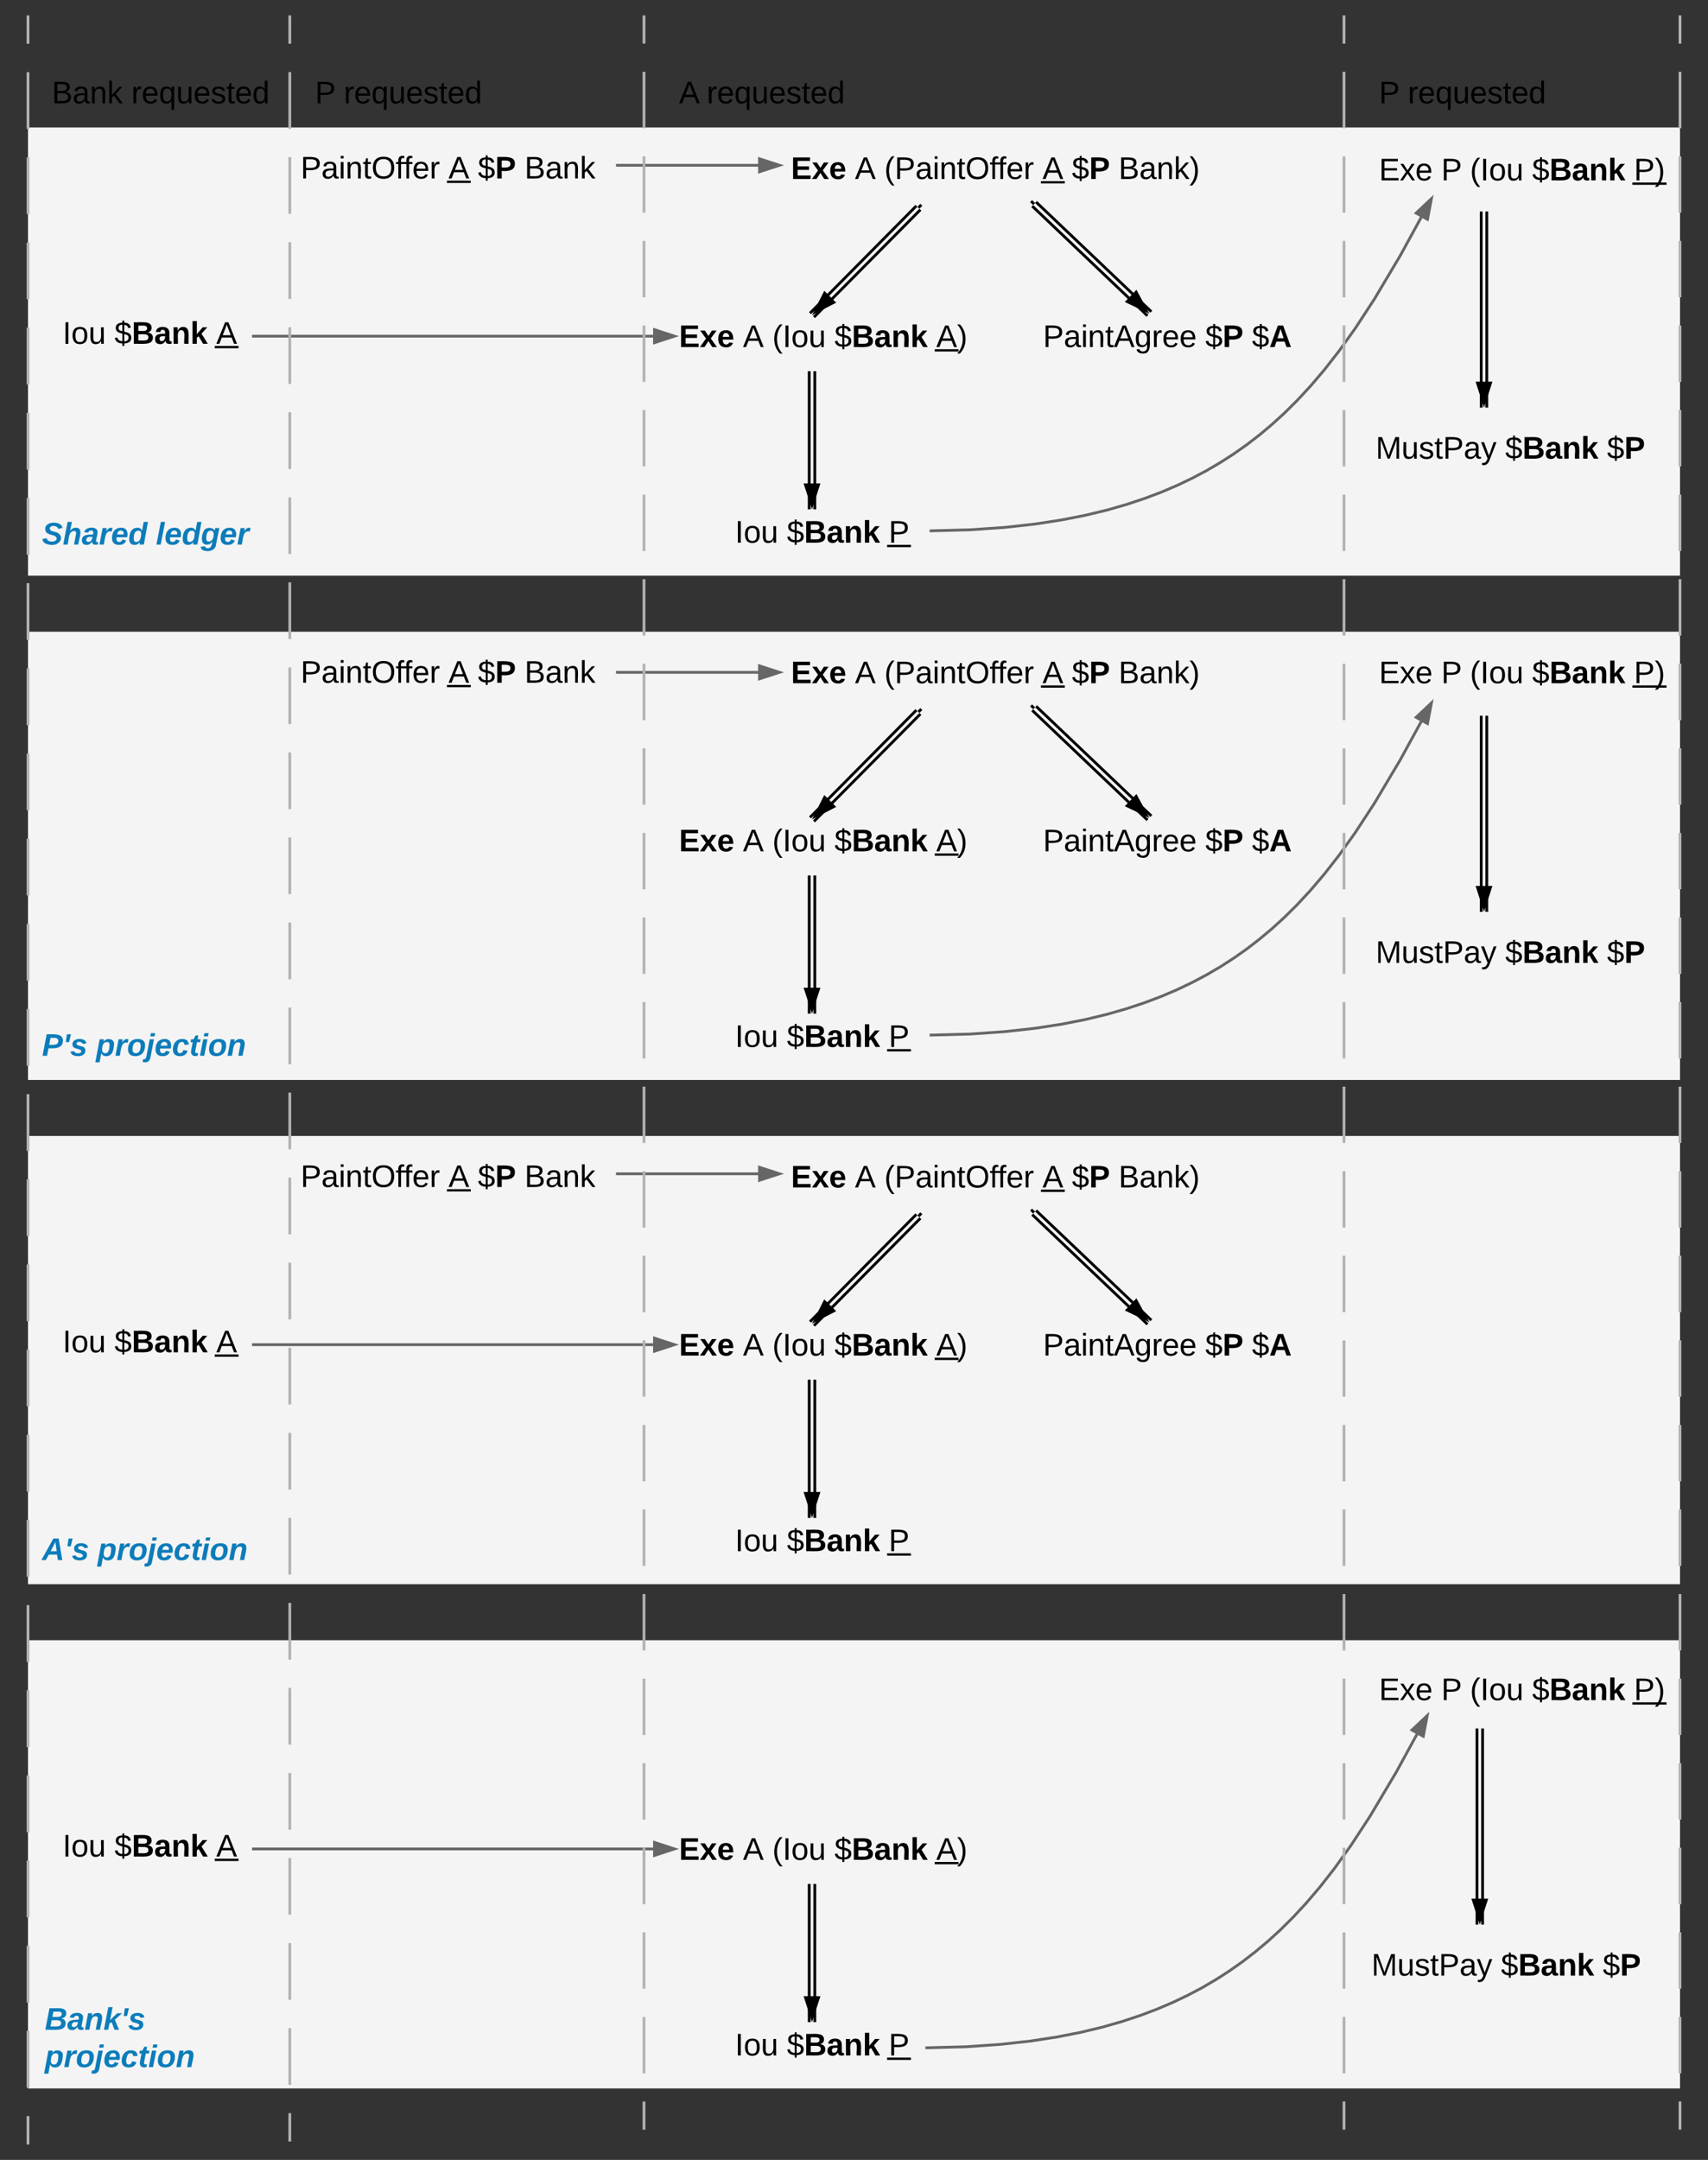 <svg xmlns="http://www.w3.org/2000/svg" xmlns:xlink="http://www.w3.org/1999/xlink" xmlns:lucid="lucid" width="1220" height="1542"><rect width="100%" height="100%" fill="#333333" stroke="none"/><g transform="translate(-340 -129)" lucid:page-tab-id="0_0"><path d="M360 580h1180v320H360zM360 940h1180v320H360zM360 220h1180v320H360z" stroke="#000" stroke-opacity="0" stroke-width="2" fill="#f4f4f4"/><path d="M367 340h160v60H367z" stroke="#000" stroke-opacity="0" stroke-width="2" fill="#fff" fill-opacity="0"/><use xlink:href="#a" transform="matrix(1,0,0,1,372,345) translate(12.716 29.444)"/><use xlink:href="#b" transform="matrix(1,0,0,1,372,345) translate(49.753 29.444)"/><use xlink:href="#c" transform="matrix(1,0,0,1,372,345) translate(122.469 29.444)"/><path d="M372 180h200v60H372z" stroke="#000" stroke-opacity="0" stroke-width="2" fill="#fff" fill-opacity="0"/><use xlink:href="#d" transform="matrix(1,0,0,1,377,185) translate(0 17.778)"/><use xlink:href="#e" transform="matrix(1,0,0,1,377,185) translate(56.79 17.778)"/><path d="M560 180h200v60H560z" stroke="#000" stroke-opacity="0" stroke-width="2" fill="#fff" fill-opacity="0"/><use xlink:href="#f" transform="matrix(1,0,0,1,565,185) translate(0 17.778)"/><use xlink:href="#e" transform="matrix(1,0,0,1,565,185) translate(20.556 17.778)"/><path d="M540 220h240v63.33H540z" stroke="#000" stroke-opacity="0" stroke-width="2" fill="#fff" fill-opacity="0"/><use xlink:href="#g" transform="matrix(1,0,0,1,545,225) translate(9.722 31.444)"/><use xlink:href="#h" transform="matrix(1,0,0,1,545,225) translate(115.34 31.444)"/><use xlink:href="#i" transform="matrix(1,0,0,1,545,225) translate(136.327 31.444)"/><use xlink:href="#j" transform="matrix(1,0,0,1,545,225) translate(169.66 31.444)"/><path d="M820 180h200v60H820z" stroke="#000" stroke-opacity="0" stroke-width="2" fill="#fff" fill-opacity="0"/><use xlink:href="#k" transform="matrix(1,0,0,1,825,185) translate(0 17.778)"/><use xlink:href="#e" transform="matrix(1,0,0,1,825,185) translate(19.753 17.778)"/><path d="M1080.05 273.22l82.33 78.32M1077.3 276.12l82.32 78.32M1078.67 274.67l-2.18-2.07" stroke="#000" stroke-width="2" fill="none"/><path d="M1158.66 350.76l-13.54-6.47 6.4-6.73z" stroke="#000" stroke-width="2"/><path d="M997.42 278.74l-76 76.67M994.58 275.93l-76 76.66M996 277.33l2.1-2.13" stroke="#000" stroke-width="2" fill="none"/><path d="M922.28 351.7l6.75-13.4 6.58 6.53z" stroke="#000" stroke-width="2"/><path d="M922 394v98.66M918 394v98.66" stroke="#000" stroke-width="2" fill="none"/><path d="M920 489.42l-4.64-14.26h9.28z" stroke="#000" stroke-width="2"/><path d="M900 234h393v63.33H900z" stroke="#000" stroke-opacity="0" stroke-width="2" fill="#fff" fill-opacity="0"/><use xlink:href="#l" transform="matrix(1,0,0,1,905,239) translate(0 17.778)"/><use xlink:href="#m" transform="matrix(1,0,0,1,905,239) translate(45.679 17.778)"/><use xlink:href="#n" transform="matrix(1,0,0,1,905,239) translate(66.667 17.778)"/><use xlink:href="#h" transform="matrix(1,0,0,1,905,239) translate(179.63 17.778)"/><use xlink:href="#i" transform="matrix(1,0,0,1,905,239) translate(200.617 17.778)"/><use xlink:href="#o" transform="matrix(1,0,0,1,905,239) translate(233.951 17.778)"/><path d="M820 354h260v63.33H820z" stroke="#000" stroke-opacity="0" stroke-width="2" fill="#fff" fill-opacity="0"/><use xlink:href="#l" transform="matrix(1,0,0,1,825,359) translate(0 17.778)"/><use xlink:href="#p" transform="matrix(1,0,0,1,825,359) translate(45.679 17.778)"/><use xlink:href="#q" transform="matrix(1,0,0,1,825,359) translate(66.667 17.778)"/><use xlink:href="#b" transform="matrix(1,0,0,1,825,359) translate(111.049 17.778)"/><use xlink:href="#r" transform="matrix(1,0,0,1,825,359) translate(183.765 17.778)"/><path d="M860 493.67h140V557H860z" stroke="#000" stroke-opacity="0" stroke-width="2" fill="#fff" fill-opacity="0"/><use xlink:href="#a" transform="matrix(1,0,0,1,865,498.667) translate(0 17.778)"/><use xlink:href="#b" transform="matrix(1,0,0,1,865,498.667) translate(37.037 17.778)"/><use xlink:href="#s" transform="matrix(1,0,0,1,865,498.667) translate(109.753 17.778)"/><path d="M1080 354h200v64h-200z" stroke="#000" stroke-opacity="0" stroke-width="2" fill="#fff" fill-opacity="0"/><use xlink:href="#t" transform="matrix(1,0,0,1,1085,359) translate(0 17.778)"/><use xlink:href="#u" transform="matrix(1,0,0,1,1085,359) translate(115.926 17.778)"/><use xlink:href="#v" transform="matrix(1,0,0,1,1085,359) translate(149.259 17.778)"/><path d="M780 247h101.76" stroke="#666" stroke-width="2" fill="none"/><path d="M896.76 247l-14.26 4.64v-9.28z" stroke="#666" stroke-width="2" fill="#666"/><path d="M520 369h286.76" stroke="#666" stroke-width="2" fill="none"/><path d="M821.76 369l-14.26 4.64v-9.28z" stroke="#666" stroke-width="2" fill="#666"/><path d="M365 495h180v45H365z" stroke="#000" stroke-opacity="0" stroke-width="2" fill="#fff" fill-opacity="0"/><use xlink:href="#w" transform="matrix(1,0,0,1,370,500) translate(0 17.778)"/><use xlink:href="#x" transform="matrix(1,0,0,1,370,500) translate(81.358 17.778)"/><path d="M360 1300h1180v320H360z" stroke="#000" stroke-opacity="0" stroke-width="2" fill="#f4f4f4"/><path d="M367 1420h160v60H367z" stroke="#000" stroke-opacity="0" stroke-width="2" fill="#fff" fill-opacity="0"/><use xlink:href="#a" transform="matrix(1,0,0,1,372,1425) translate(12.716 29.444)"/><use xlink:href="#b" transform="matrix(1,0,0,1,372,1425) translate(49.753 29.444)"/><use xlink:href="#c" transform="matrix(1,0,0,1,372,1425) translate(122.469 29.444)"/><path d="M922 1474v98.66M918 1474v98.66" stroke="#000" stroke-width="2" fill="none"/><path d="M920 1569.42l-4.64-14.26h9.28z" stroke="#000" stroke-width="2"/><path d="M820 1434h260v63.33H820z" stroke="#000" stroke-opacity="0" stroke-width="2" fill="#fff" fill-opacity="0"/><use xlink:href="#l" transform="matrix(1,0,0,1,825,1439) translate(0 17.778)"/><use xlink:href="#p" transform="matrix(1,0,0,1,825,1439) translate(45.679 17.778)"/><use xlink:href="#q" transform="matrix(1,0,0,1,825,1439) translate(66.667 17.778)"/><use xlink:href="#b" transform="matrix(1,0,0,1,825,1439) translate(111.049 17.778)"/><use xlink:href="#r" transform="matrix(1,0,0,1,825,1439) translate(183.765 17.778)"/><path d="M860 1573.67h140V1600H860z" stroke="#000" stroke-opacity="0" stroke-width="2" fill="#fff" fill-opacity="0"/><use xlink:href="#a" transform="matrix(1,0,0,1,865,1578.667) translate(0 17.778)"/><use xlink:href="#b" transform="matrix(1,0,0,1,865,1578.667) translate(37.037 17.778)"/><use xlink:href="#s" transform="matrix(1,0,0,1,865,1578.667) translate(109.753 17.778)"/><path d="M520 1449h286.76" stroke="#666" stroke-width="2" fill="none"/><path d="M821.76 1449l-14.26 4.64v-9.28z" stroke="#666" stroke-width="2" fill="#666"/><path d="M365 860h180v40H365z" stroke="#000" stroke-opacity="0" stroke-width="2" fill="#fff" fill-opacity="0"/><use xlink:href="#y" transform="matrix(1,0,0,1,370,865) translate(0 17.778)"/><use xlink:href="#z" transform="matrix(1,0,0,1,370,865) translate(38.58 17.778)"/><path d="M365 1220h180v40H365z" stroke="#000" stroke-opacity="0" stroke-width="2" fill="#fff" fill-opacity="0"/><use xlink:href="#A" transform="matrix(1,0,0,1,370,1225) translate(0 17.778)"/><use xlink:href="#z" transform="matrix(1,0,0,1,370,1225) translate(39.753 17.778)"/><path d="M367 1555.33h215v63.34H367z" stroke="#000" stroke-opacity="0" stroke-width="2" fill="#fff" fill-opacity="0"/><use xlink:href="#B" transform="matrix(1,0,0,1,372,1560.333) translate(0 17.778)"/><use xlink:href="#C" transform="matrix(1,0,0,1,372,1560.333) translate(0 44.444)"/><path d="M1540 1649.44V140" fill="none"/><path d="M1540 1649.44v-20.12m0-20.13v-40.26m0-20.13v-40.24m0-20.12v-40.25m0-20.14v-40.25m0-20.12v-40.25m0-20.13v-40.25m0-20.12v-40.26m0-20.12v-40.25m0-20.13v-40.25m0-20.13v-40.26m0-20.13v-40.24m0-20.12V904.8m0-20.14V844.4m0-20.12v-40.25m0-20.13v-40.25m0-20.12v-40.26m0-20.12V602.9m0-20.13v-40.25m0-20.13v-40.26m0-20.13v-40.24m0-20.12V361.4m0-20.14V301m0-20.12v-40.25m0-20.13v-40.25m0-20.12V140" stroke="#b2b2b2" stroke-width="2" fill="none"/><path d="M360 1660V140" fill="none"/><path d="M360 1660v-20.27m0-20.26v-40.54m0-20.26v-40.54m0-20.26v-40.54m0-20.26v-40.54m0-20.26v-40.54m0-20.26v-40.54m0-20.26v-40.54m0-20.26v-40.54m0-20.26v-40.54m0-20.26v-40.54m0-20.26v-40.54m0-20.26v-40.54m0-20.26v-40.54m0-20.26v-40.54m0-20.26v-40.54m0-20.26v-40.54m0-20.26v-40.54m0-20.26v-40.54m0-20.26v-40.54m0-20.26v-40.54m0-20.26v-40.54m0-20.26v-40.54m0-20.26v-40.54m0-20.26v-40.54m0-20.26V140" stroke="#b2b2b2" stroke-width="2" fill="none"/><path d="M1320 235h220v63.33h-220z" stroke="#000" stroke-opacity="0" stroke-width="2" fill="#fff" fill-opacity="0"/><use xlink:href="#D" transform="matrix(1,0,0,1,1325,240) translate(0 17.778)"/><use xlink:href="#E" transform="matrix(1,0,0,1,1325,240) translate(44.444 17.778)"/><use xlink:href="#F" transform="matrix(1,0,0,1,1325,240) translate(65 17.778)"/><use xlink:href="#G" transform="matrix(1,0,0,1,1325,240) translate(109.383 17.778)"/><use xlink:href="#H" transform="matrix(1,0,0,1,1325,240) translate(182.099 17.778)"/><path d="M1300 420h220v63.33h-220z" stroke="#000" stroke-opacity="0" stroke-width="2" fill="#fff" fill-opacity="0"/><use xlink:href="#I" transform="matrix(1,0,0,1,1305,425) translate(17.593 31.444)"/><use xlink:href="#J" transform="matrix(1,0,0,1,1305,425) translate(110.123 31.444)"/><use xlink:href="#K" transform="matrix(1,0,0,1,1305,425) translate(182.84 31.444)"/><path d="M1402 280v140M1398 280v140" stroke="#000" stroke-width="2" fill="none"/><path d="M1400 416.76l-4.64-14.26h9.28z" stroke="#000" stroke-width="2"/><path d="M1004 508l28.85-.76 24.72-1.7 21.53-2.38 19-2.92 17.02-3.34 15.4-3.7 14.06-4.02 12.97-4.3 12.08-4.57 11.33-4.83 10.7-5.12 10.2-5.4 9.82-5.75 9.48-6.1 9.24-6.5 9.1-7 9-7.54 9.03-8.23 9.14-9.07 9.4-10.13 9.8-11.5 10.5-13.43 11.63-16.23 13.68-20.92 18.52-31.1 15.04-27.46" stroke="#666" stroke-width="2" fill="none"/><path d="M1362.45 270.84l-2.8 14.74-8.12-4.46z" stroke="#666" stroke-width="2" fill="#666"/><path d="M1297 1503h220v63.33h-220z" stroke="#000" stroke-opacity="0" stroke-width="2" fill="#fff" fill-opacity="0"/><use xlink:href="#I" transform="matrix(1,0,0,1,1301.993,1508) translate(17.593 31.444)"/><use xlink:href="#J" transform="matrix(1,0,0,1,1301.993,1508) translate(110.123 31.444)"/><use xlink:href="#K" transform="matrix(1,0,0,1,1301.993,1508) translate(182.84 31.444)"/><path d="M1399 1363v140M1395 1363v140" stroke="#000" stroke-width="2" fill="none"/><path d="M1397 1499.76l-4.64-14.26h9.27z" stroke="#000" stroke-width="2"/><path d="M1001 1591l28.85-.76 24.7-1.7 21.54-2.38 19-2.92 17.02-3.34 15.4-3.7 14.05-4.02 12.98-4.3 12.07-4.57 11.33-4.83 10.7-5.12 10.22-5.4 9.8-5.75 9.48-6.1 9.24-6.5 9.08-7 9.02-7.54 9.02-8.23 9.15-9.07 9.4-10.13 9.8-11.5 10.5-13.43 11.62-16.23 13.68-20.92 18.5-31.1 15.05-27.46" stroke="#666" stroke-width="2" fill="none"/><path d="M1359.44 1353.84l-2.8 14.74-8.12-4.46z" stroke="#666" stroke-width="2" fill="#666"/><path d="M540 580h240v63.33H540z" stroke="#000" stroke-opacity="0" stroke-width="2" fill="#fff" fill-opacity="0"/><use xlink:href="#g" transform="matrix(1,0,0,1,545,585) translate(9.722 31.444)"/><use xlink:href="#h" transform="matrix(1,0,0,1,545,585) translate(115.34 31.444)"/><use xlink:href="#i" transform="matrix(1,0,0,1,545,585) translate(136.327 31.444)"/><use xlink:href="#j" transform="matrix(1,0,0,1,545,585) translate(169.66 31.444)"/><path d="M1080.05 633.22l82.33 78.32M1077.3 636.12l82.32 78.32M1078.67 634.67l-2.18-2.07" stroke="#000" stroke-width="2" fill="none"/><path d="M1158.66 710.76l-13.54-6.47 6.4-6.73z" stroke="#000" stroke-width="2"/><path d="M997.42 638.74l-76 76.67M994.58 635.93l-76 76.66M996 637.33l2.1-2.13" stroke="#000" stroke-width="2" fill="none"/><path d="M922.28 711.7l6.75-13.4 6.58 6.53z" stroke="#000" stroke-width="2"/><path d="M922 754v98.66M918 754v98.66" stroke="#000" stroke-width="2" fill="none"/><path d="M920 849.42l-4.64-14.26h9.28z" stroke="#000" stroke-width="2"/><path d="M900 594h393v63.33H900z" stroke="#000" stroke-opacity="0" stroke-width="2" fill="#fff" fill-opacity="0"/><use xlink:href="#l" transform="matrix(1,0,0,1,905,599) translate(0 17.778)"/><use xlink:href="#m" transform="matrix(1,0,0,1,905,599) translate(45.679 17.778)"/><use xlink:href="#n" transform="matrix(1,0,0,1,905,599) translate(66.667 17.778)"/><use xlink:href="#h" transform="matrix(1,0,0,1,905,599) translate(179.63 17.778)"/><use xlink:href="#i" transform="matrix(1,0,0,1,905,599) translate(200.617 17.778)"/><use xlink:href="#o" transform="matrix(1,0,0,1,905,599) translate(233.951 17.778)"/><path d="M820 714h260v63.33H820z" stroke="#000" stroke-opacity="0" stroke-width="2" fill="#fff" fill-opacity="0"/><use xlink:href="#l" transform="matrix(1,0,0,1,825,719) translate(0 17.778)"/><use xlink:href="#p" transform="matrix(1,0,0,1,825,719) translate(45.679 17.778)"/><use xlink:href="#q" transform="matrix(1,0,0,1,825,719) translate(66.667 17.778)"/><use xlink:href="#b" transform="matrix(1,0,0,1,825,719) translate(111.049 17.778)"/><use xlink:href="#r" transform="matrix(1,0,0,1,825,719) translate(183.765 17.778)"/><path d="M860 853.67h140V917H860z" stroke="#000" stroke-opacity="0" stroke-width="2" fill="#fff" fill-opacity="0"/><g><use xlink:href="#a" transform="matrix(1,0,0,1,865,858.667) translate(0 17.778)"/><use xlink:href="#b" transform="matrix(1,0,0,1,865,858.667) translate(37.037 17.778)"/><use xlink:href="#s" transform="matrix(1,0,0,1,865,858.667) translate(109.753 17.778)"/></g><path d="M1080 714h200v64h-200z" stroke="#000" stroke-opacity="0" stroke-width="2" fill="#fff" fill-opacity="0"/><g><use xlink:href="#t" transform="matrix(1,0,0,1,1085,719) translate(0 17.778)"/><use xlink:href="#u" transform="matrix(1,0,0,1,1085,719) translate(115.926 17.778)"/><use xlink:href="#v" transform="matrix(1,0,0,1,1085,719) translate(149.259 17.778)"/></g><path d="M1300 780h220v63.33h-220z" stroke="#000" stroke-opacity="0" stroke-width="2" fill="#fff" fill-opacity="0"/><g><use xlink:href="#I" transform="matrix(1,0,0,1,1305,785) translate(17.593 31.444)"/><use xlink:href="#J" transform="matrix(1,0,0,1,1305,785) translate(110.123 31.444)"/><use xlink:href="#K" transform="matrix(1,0,0,1,1305,785) translate(182.84 31.444)"/></g><path d="M1402 640v140M1398 640v140" stroke="#000" stroke-width="2" fill="none"/><path d="M1400 776.76l-4.64-14.26h9.28z" stroke="#000" stroke-width="2"/><path d="M1004 868l28.85-.76 24.72-1.7 21.53-2.38 19-2.92 17.02-3.34 15.4-3.7 14.06-4.02 12.97-4.3 12.08-4.57 11.33-4.83 10.7-5.12 10.2-5.4 9.82-5.75 9.48-6.1 9.24-6.5 9.1-7 9-7.54 9.03-8.23 9.14-9.07 9.4-10.13 9.8-11.5 10.5-13.43 11.63-16.23 13.68-20.92 18.52-31.1 15.04-27.46" stroke="#666" stroke-width="2" fill="none"/><path d="M1362.45 630.84l-2.8 14.74-8.12-4.46z" stroke="#666" stroke-width="2" fill="#666"/><path d="M367 1060h160v60H367z" stroke="#000" stroke-opacity="0" stroke-width="2" fill="#fff" fill-opacity="0"/><g><use xlink:href="#a" transform="matrix(1,0,0,1,372,1065) translate(12.716 29.444)"/><use xlink:href="#b" transform="matrix(1,0,0,1,372,1065) translate(49.753 29.444)"/><use xlink:href="#c" transform="matrix(1,0,0,1,372,1065) translate(122.469 29.444)"/></g><path d="M540 940h240v63.33H540z" stroke="#000" stroke-opacity="0" stroke-width="2" fill="#fff" fill-opacity="0"/><g><use xlink:href="#g" transform="matrix(1,0,0,1,545,945) translate(9.722 31.444)"/><use xlink:href="#h" transform="matrix(1,0,0,1,545,945) translate(115.34 31.444)"/><use xlink:href="#i" transform="matrix(1,0,0,1,545,945) translate(136.327 31.444)"/><use xlink:href="#j" transform="matrix(1,0,0,1,545,945) translate(169.66 31.444)"/></g><path d="M1080.05 993.22l82.33 78.32M1077.3 996.12l82.32 78.32M1078.67 994.67l-2.18-2.07" stroke="#000" stroke-width="2" fill="none"/><path d="M1158.66 1070.76l-13.54-6.47 6.4-6.73z" stroke="#000" stroke-width="2"/><path d="M997.42 998.74l-76 76.67M994.58 995.93l-76 76.66M996 997.33l2.1-2.13" stroke="#000" stroke-width="2" fill="none"/><path d="M922.28 1071.7l6.75-13.4 6.58 6.53z" stroke="#000" stroke-width="2"/><path d="M922 1114v98.66M918 1114v98.66" stroke="#000" stroke-width="2" fill="none"/><path d="M920 1209.42l-4.64-14.26h9.28z" stroke="#000" stroke-width="2"/><path d="M900 954h393v63.33H900z" stroke="#000" stroke-opacity="0" stroke-width="2" fill="#fff" fill-opacity="0"/><g><use xlink:href="#l" transform="matrix(1,0,0,1,905,959) translate(0 17.778)"/><use xlink:href="#m" transform="matrix(1,0,0,1,905,959) translate(45.679 17.778)"/><use xlink:href="#n" transform="matrix(1,0,0,1,905,959) translate(66.667 17.778)"/><use xlink:href="#h" transform="matrix(1,0,0,1,905,959) translate(179.63 17.778)"/><use xlink:href="#i" transform="matrix(1,0,0,1,905,959) translate(200.617 17.778)"/><use xlink:href="#o" transform="matrix(1,0,0,1,905,959) translate(233.951 17.778)"/></g><path d="M820 1074h260v63.33H820z" stroke="#000" stroke-opacity="0" stroke-width="2" fill="#fff" fill-opacity="0"/><g><use xlink:href="#l" transform="matrix(1,0,0,1,825,1079) translate(0 17.778)"/><use xlink:href="#p" transform="matrix(1,0,0,1,825,1079) translate(45.679 17.778)"/><use xlink:href="#q" transform="matrix(1,0,0,1,825,1079) translate(66.667 17.778)"/><use xlink:href="#b" transform="matrix(1,0,0,1,825,1079) translate(111.049 17.778)"/><use xlink:href="#r" transform="matrix(1,0,0,1,825,1079) translate(183.765 17.778)"/></g><path d="M860 1213.67h140V1277H860z" stroke="#000" stroke-opacity="0" stroke-width="2" fill="#fff" fill-opacity="0"/><g><use xlink:href="#a" transform="matrix(1,0,0,1,865,1218.667) translate(0 17.778)"/><use xlink:href="#b" transform="matrix(1,0,0,1,865,1218.667) translate(37.037 17.778)"/><use xlink:href="#s" transform="matrix(1,0,0,1,865,1218.667) translate(109.753 17.778)"/></g><path d="M1080 1074h200v64h-200z" stroke="#000" stroke-opacity="0" stroke-width="2" fill="#fff" fill-opacity="0"/><g><use xlink:href="#t" transform="matrix(1,0,0,1,1085,1079) translate(0 17.778)"/><use xlink:href="#u" transform="matrix(1,0,0,1,1085,1079) translate(115.926 17.778)"/><use xlink:href="#v" transform="matrix(1,0,0,1,1085,1079) translate(149.259 17.778)"/></g><path d="M520 1089h286.76" stroke="#666" stroke-width="2" fill="none"/><path d="M821.76 1089l-14.26 4.64v-9.28z" stroke="#666" stroke-width="2" fill="#666"/><path d="M780 609h101.76" stroke="#666" stroke-width="2" fill="none"/><path d="M896.76 609l-14.26 4.64v-9.28z" stroke="#666" stroke-width="2" fill="#666"/><path d="M780 967h101.76" stroke="#666" stroke-width="2" fill="none"/><path d="M896.76 967l-14.26 4.64v-9.28z" stroke="#666" stroke-width="2" fill="#666"/><path d="M547 1657.9V140" fill="none"/><path d="M547 1657.9v-20.25m0-20.24v-40.47m0-20.23v-40.48m0-20.24v-40.48m0-20.23v-40.48m0-20.25v-40.48m0-20.24v-40.47m0-20.24v-40.48m0-20.24v-40.47m0-20.24v-40.5m0-20.23v-40.48m0-20.24v-40.48m0-20.24v-40.48m0-20.23v-40.48m0-20.24v-40.47m0-20.24V726.9m0-20.24V666.2m0-20.24V605.5m0-20.25v-40.48m0-20.24v-40.48m0-20.23v-40.48m0-20.24v-40.48m0-20.23v-40.5m0-20.23V241.2m0-20.25v-40.47m0-20.24V140" stroke="#b2b2b2" stroke-width="2" fill="none"/><path d="M800 1649.44V140" fill="none"/><path d="M800 1649.44v-20.12m0-20.13v-40.26m0-20.13v-40.24m0-20.12v-40.25m0-20.14v-40.25m0-20.12v-40.25m0-20.13v-40.25m0-20.12v-40.26m0-20.12v-40.25m0-20.13v-40.25m0-20.13v-40.26m0-20.13v-40.24m0-20.12V904.8m0-20.14V844.4m0-20.12v-40.25m0-20.13v-40.25m0-20.12v-40.26m0-20.12V602.9m0-20.13v-40.25m0-20.13v-40.26m0-20.13v-40.24m0-20.12V361.4m0-20.14V301m0-20.12v-40.25m0-20.13v-40.25m0-20.12V140" stroke="#b2b2b2" stroke-width="2" fill="none"/><path d="M1320 594h220v63.33h-220z" stroke="#000" stroke-opacity="0" stroke-width="2" fill="#fff" fill-opacity="0"/><g><use xlink:href="#D" transform="matrix(1,0,0,1,1325,599) translate(0 17.778)"/><use xlink:href="#E" transform="matrix(1,0,0,1,1325,599) translate(44.444 17.778)"/><use xlink:href="#F" transform="matrix(1,0,0,1,1325,599) translate(65 17.778)"/><use xlink:href="#G" transform="matrix(1,0,0,1,1325,599) translate(109.383 17.778)"/><use xlink:href="#H" transform="matrix(1,0,0,1,1325,599) translate(182.099 17.778)"/></g><path d="M1320 1320h220v63.33h-220z" stroke="#000" stroke-opacity="0" stroke-width="2" fill="#fff" fill-opacity="0"/><g><use xlink:href="#D" transform="matrix(1,0,0,1,1325,1325) translate(0 17.778)"/><use xlink:href="#E" transform="matrix(1,0,0,1,1325,1325) translate(44.444 17.778)"/><use xlink:href="#F" transform="matrix(1,0,0,1,1325,1325) translate(65 17.778)"/><use xlink:href="#G" transform="matrix(1,0,0,1,1325,1325) translate(109.383 17.778)"/><use xlink:href="#H" transform="matrix(1,0,0,1,1325,1325) translate(182.099 17.778)"/></g><path d="M1300 1649.44V140" fill="none"/><path d="M1300 1649.44v-20.12m0-20.13v-40.26m0-20.13v-40.24m0-20.12v-40.25m0-20.14v-40.25m0-20.12v-40.25m0-20.13v-40.25m0-20.12v-40.26m0-20.12v-40.25m0-20.13v-40.25m0-20.13v-40.26m0-20.13v-40.24m0-20.12V904.8m0-20.14V844.4m0-20.12v-40.25m0-20.13v-40.25m0-20.12v-40.26m0-20.12V602.9m0-20.13v-40.25m0-20.13v-40.26m0-20.13v-40.24m0-20.12V361.4m0-20.14V301m0-20.12v-40.25m0-20.13v-40.25m0-20.12V140" stroke="#b2b2b2" stroke-width="2" fill="none"/><path d="M1320 180h200v60h-200z" stroke="#000" stroke-opacity="0" stroke-width="2" fill="#fff" fill-opacity="0"/><g><use xlink:href="#L" transform="matrix(1,0,0,1,1325,185) translate(0 17.778)"/><use xlink:href="#M" transform="matrix(1,0,0,1,1325,185) translate(20.556 17.778)"/></g><defs><path d="M33 0v-248h34V0H33" id="N"/><path d="M100-194c62-1 85 37 85 99 1 63-27 99-86 99S16-35 15-95c0-66 28-99 85-99zM99-20c44 1 53-31 53-75 0-43-8-75-51-75s-53 32-53 75 10 74 51 75" id="O"/><path d="M84 4C-5 8 30-112 23-190h32v120c0 31 7 50 39 49 72-2 45-101 50-169h31l1 190h-30c-1-10 1-25-2-33-11 22-28 36-60 37" id="P"/><g id="a"><use transform="matrix(0.062,0,0,0.062,0,0)" xlink:href="#N"/><use transform="matrix(0.062,0,0,0.062,6.173,0)" xlink:href="#O"/><use transform="matrix(0.062,0,0,0.062,18.519,0)" xlink:href="#P"/></g><path d="M194-70c0 46-34 64-81 66v29H91V-4C42-5 12-27 4-67l30-6c5 28 25 41 57 43v-87c-38-9-76-20-76-67 1-42 33-58 76-59v-23h22v23c45 0 67 20 76 56l-31 6c-5-23-18-35-45-37v78c41 10 81 20 81 70zm-81 41c51 7 71-66 19-77-6-2-12-4-19-6v83zM91-219c-47-6-63 57-18 69 6 2 12 3 18 5v-74" id="Q"/><path d="M182-130c37 4 62 22 62 59C244 23 116-4 24 0v-248c84 5 203-23 205 63 0 31-19 50-47 55zM76-148c40-3 101 13 101-30 0-44-60-28-101-31v61zm0 110c48-3 116 14 116-37 0-48-69-32-116-35v72" id="R"/><path d="M133-34C117-15 103 5 69 4 32 3 11-16 11-54c-1-60 55-63 116-61 1-26-3-47-28-47-18 1-26 9-28 27l-52-2c7-38 36-58 82-57s74 22 75 68l1 82c-1 14 12 18 25 15v27c-30 8-71 5-69-32zm-48 3c29 0 43-24 42-57-32 0-66-3-65 30 0 17 8 27 23 27" id="S"/><path d="M135-194c87-1 58 113 63 194h-50c-7-57 23-157-34-157-59 0-34 97-39 157H25l-1-190h47c2 12-1 28 3 38 12-26 28-41 61-42" id="T"/><path d="M147 0L96-86 75-71V0H25v-261h50v150l67-79h53l-66 74L201 0h-54" id="U"/><g id="b"><use transform="matrix(0.062,0,0,0.062,0,0)" xlink:href="#Q"/><use transform="matrix(0.062,0,0,0.062,12.346,0)" xlink:href="#R"/><use transform="matrix(0.062,0,0,0.062,28.333,0)" xlink:href="#S"/><use transform="matrix(0.062,0,0,0.062,40.679,0)" xlink:href="#T"/><use transform="matrix(0.062,0,0,0.062,54.198,0)" xlink:href="#U"/></g><path d="M205 0l-28-72H64L36 0H1l101-248h38L239 0h-34zm-38-99l-47-123c-12 45-31 82-46 123h93" id="V"/><g id="c"><use transform="matrix(0.062,0,0,0.062,0,0)" xlink:href="#V"/><path d="M-1.1 1.54h17.03v1.63H-1.1z"/></g><path d="M160-131c35 5 61 23 61 61C221 17 115-2 30 0v-248c76 3 177-17 177 60 0 33-19 50-47 57zm-97-11c50-1 110 9 110-42 0-47-63-36-110-37v79zm0 115c55-2 124 14 124-45 0-56-70-42-124-44v89" id="W"/><path d="M141-36C126-15 110 5 73 4 37 3 15-17 15-53c-1-64 63-63 125-63 3-35-9-54-41-54-24 1-41 7-42 31l-33-3c5-37 33-52 76-52 45 0 72 20 72 64v82c-1 20 7 32 28 27v20c-31 9-61-2-59-35zM48-53c0 20 12 33 32 33 41-3 63-29 60-74-43 2-92-5-92 41" id="X"/><path d="M117-194c89-4 53 116 60 194h-32v-121c0-31-8-49-39-48C34-167 62-67 57 0H25l-1-190h30c1 10-1 24 2 32 11-22 29-35 61-36" id="Y"/><path d="M143 0L79-87 56-68V0H24v-261h32v163l83-92h37l-77 82L181 0h-38" id="Z"/><g id="d"><use transform="matrix(0.062,0,0,0.062,0,0)" xlink:href="#W"/><use transform="matrix(0.062,0,0,0.062,14.815,0)" xlink:href="#X"/><use transform="matrix(0.062,0,0,0.062,27.16,0)" xlink:href="#Y"/><use transform="matrix(0.062,0,0,0.062,39.506,0)" xlink:href="#Z"/></g><path d="M114-163C36-179 61-72 57 0H25l-1-190h30c1 12-1 29 2 39 6-27 23-49 58-41v29" id="aa"/><path d="M100-194c63 0 86 42 84 106H49c0 40 14 67 53 68 26 1 43-12 49-29l28 8c-11 28-37 45-77 45C44 4 14-33 15-96c1-61 26-98 85-98zm52 81c6-60-76-77-97-28-3 7-6 17-6 28h103" id="ab"/><path d="M145-31C134-9 116 4 85 4 32 4 16-35 15-94c0-59 17-99 70-100 32-1 48 14 60 33 0-11-1-24 2-32h30l-1 268h-32zM93-21c41 0 51-33 51-76s-8-73-50-73c-40 0-46 35-46 75s5 74 45 74" id="ac"/><path d="M135-143c-3-34-86-38-87 0 15 53 115 12 119 90S17 21 10-45l28-5c4 36 97 45 98 0-10-56-113-15-118-90-4-57 82-63 122-42 12 7 21 19 24 35" id="ad"/><path d="M59-47c-2 24 18 29 38 22v24C64 9 27 4 27-40v-127H5v-23h24l9-43h21v43h35v23H59v120" id="ae"/><path d="M85-194c31 0 48 13 60 33l-1-100h32l1 261h-30c-2-10 0-23-3-31C134-8 116 4 85 4 32 4 16-35 15-94c0-66 23-100 70-100zm9 24c-40 0-46 34-46 75 0 40 6 74 45 74 42 0 51-32 51-76 0-42-9-74-50-73" id="af"/><g id="e"><use transform="matrix(0.062,0,0,0.062,0,0)" xlink:href="#aa"/><use transform="matrix(0.062,0,0,0.062,7.346,0)" xlink:href="#ab"/><use transform="matrix(0.062,0,0,0.062,19.691,0)" xlink:href="#ac"/><use transform="matrix(0.062,0,0,0.062,32.037,0)" xlink:href="#P"/><use transform="matrix(0.062,0,0,0.062,44.383,0)" xlink:href="#ab"/><use transform="matrix(0.062,0,0,0.062,56.728,0)" xlink:href="#ad"/><use transform="matrix(0.062,0,0,0.062,67.84,0)" xlink:href="#ae"/><use transform="matrix(0.062,0,0,0.062,74.012,0)" xlink:href="#ab"/><use transform="matrix(0.062,0,0,0.062,86.358,0)" xlink:href="#af"/></g><path d="M30-248c87 1 191-15 191 75 0 78-77 80-158 76V0H30v-248zm33 125c57 0 124 11 124-50 0-59-68-47-124-48v98" id="ag"/><use transform="matrix(0.062,0,0,0.062,0,0)" xlink:href="#ag" id="f"/><path d="M24-231v-30h32v30H24zM24 0v-190h32V0H24" id="ah"/><path d="M140-251c81 0 123 46 123 126C263-46 219 4 140 4 59 4 17-45 17-125s42-126 123-126zm0 227c63 0 89-41 89-101s-29-99-89-99c-61 0-89 39-89 99S79-25 140-24" id="ai"/><path d="M101-234c-31-9-42 10-38 44h38v23H63V0H32v-167H5v-23h27c-7-52 17-82 69-68v24" id="aj"/><g id="g"><use transform="matrix(0.062,0,0,0.062,0,0)" xlink:href="#ag"/><use transform="matrix(0.062,0,0,0.062,14.815,0)" xlink:href="#X"/><use transform="matrix(0.062,0,0,0.062,27.16,0)" xlink:href="#ah"/><use transform="matrix(0.062,0,0,0.062,32.037,0)" xlink:href="#Y"/><use transform="matrix(0.062,0,0,0.062,44.383,0)" xlink:href="#ae"/><use transform="matrix(0.062,0,0,0.062,50.556,0)" xlink:href="#ai"/><use transform="matrix(0.062,0,0,0.062,67.84,0)" xlink:href="#aj"/><use transform="matrix(0.062,0,0,0.062,73.58,0)" xlink:href="#aj"/><use transform="matrix(0.062,0,0,0.062,79.753,0)" xlink:href="#ab"/><use transform="matrix(0.062,0,0,0.062,92.099,0)" xlink:href="#aa"/></g><g id="h"><use transform="matrix(0.062,0,0,0.062,0,0)" xlink:href="#V"/><path d="M-1.1 1.54h17.03v1.63H-1.1z"/></g><path d="M24-248c93 1 206-16 204 79-1 75-69 88-152 82V0H24v-248zm52 121c47 0 100 7 100-41 0-47-54-39-100-39v80" id="ak"/><g id="i"><use transform="matrix(0.062,0,0,0.062,0,0)" xlink:href="#Q"/><use transform="matrix(0.062,0,0,0.062,12.346,0)" xlink:href="#ak"/></g><g id="j"><use transform="matrix(0.062,0,0,0.062,0,0)" xlink:href="#W"/><use transform="matrix(0.062,0,0,0.062,14.815,0)" xlink:href="#X"/><use transform="matrix(0.062,0,0,0.062,27.16,0)" xlink:href="#Y"/><use transform="matrix(0.062,0,0,0.062,39.506,0)" xlink:href="#Z"/></g><use transform="matrix(0.062,0,0,0.062,0,0)" xlink:href="#V" id="k"/><path d="M24 0v-248h195v40H76v63h132v40H76v65h150V0H24" id="al"/><path d="M144 0l-44-69L55 0H2l70-98-66-92h53l41 62 40-62h54l-67 91 71 99h-54" id="am"/><path d="M185-48c-13 30-37 53-82 52C43 2 14-33 14-96s30-98 90-98c62 0 83 45 84 108H66c0 31 8 55 39 56 18 0 30-7 34-22zm-45-69c5-46-57-63-70-21-2 6-4 13-4 21h74" id="an"/><g id="l"><use transform="matrix(0.062,0,0,0.062,0,0)" xlink:href="#al"/><use transform="matrix(0.062,0,0,0.062,14.815,0)" xlink:href="#am"/><use transform="matrix(0.062,0,0,0.062,27.16,0)" xlink:href="#an"/></g><use transform="matrix(0.062,0,0,0.062,0,0)" xlink:href="#V" id="m"/><path d="M87 75C49 33 22-17 22-94c0-76 28-126 65-167h31c-38 41-64 92-64 168S80 34 118 75H87" id="ao"/><g id="n"><use transform="matrix(0.062,0,0,0.062,0,0)" xlink:href="#ao"/><use transform="matrix(0.062,0,0,0.062,7.346,0)" xlink:href="#ag"/><use transform="matrix(0.062,0,0,0.062,22.16,0)" xlink:href="#X"/><use transform="matrix(0.062,0,0,0.062,34.506,0)" xlink:href="#ah"/><use transform="matrix(0.062,0,0,0.062,39.383,0)" xlink:href="#Y"/><use transform="matrix(0.062,0,0,0.062,51.728,0)" xlink:href="#ae"/><use transform="matrix(0.062,0,0,0.062,57.901,0)" xlink:href="#ai"/><use transform="matrix(0.062,0,0,0.062,75.185,0)" xlink:href="#aj"/><use transform="matrix(0.062,0,0,0.062,80.926,0)" xlink:href="#aj"/><use transform="matrix(0.062,0,0,0.062,87.099,0)" xlink:href="#ab"/><use transform="matrix(0.062,0,0,0.062,99.444,0)" xlink:href="#aa"/></g><path d="M33-261c38 41 65 92 65 168S71 34 33 75H2C39 34 66-17 66-93S39-220 2-261h31" id="ap"/><g id="o"><use transform="matrix(0.062,0,0,0.062,0,0)" xlink:href="#W"/><use transform="matrix(0.062,0,0,0.062,14.815,0)" xlink:href="#X"/><use transform="matrix(0.062,0,0,0.062,27.16,0)" xlink:href="#Y"/><use transform="matrix(0.062,0,0,0.062,39.506,0)" xlink:href="#Z"/><use transform="matrix(0.062,0,0,0.062,50.617,0)" xlink:href="#ap"/></g><use transform="matrix(0.062,0,0,0.062,0,0)" xlink:href="#V" id="p"/><g id="q"><use transform="matrix(0.062,0,0,0.062,0,0)" xlink:href="#ao"/><use transform="matrix(0.062,0,0,0.062,7.346,0)" xlink:href="#N"/><use transform="matrix(0.062,0,0,0.062,13.519,0)" xlink:href="#O"/><use transform="matrix(0.062,0,0,0.062,25.864,0)" xlink:href="#P"/></g><g id="r"><use transform="matrix(0.062,0,0,0.062,0,0)" xlink:href="#V"/><path d="M-1.1 1.54h17.03v1.63H-1.1z"/><use transform="matrix(0.062,0,0,0.062,14.815,0)" xlink:href="#ap"/></g><g id="s"><use transform="matrix(0.062,0,0,0.062,0,0)" xlink:href="#ag"/><path d="M-1.1 1.54h17.03v1.63H-1.1z"/></g><path d="M177-190C167-65 218 103 67 71c-23-6-38-20-44-43l32-5c15 47 100 32 89-28v-30C133-14 115 1 83 1 29 1 15-40 15-95c0-56 16-97 71-98 29-1 48 16 59 35 1-10 0-23 2-32h30zM94-22c36 0 50-32 50-73 0-42-14-75-50-75-39 0-46 34-46 75s6 73 46 73" id="aq"/><g id="t"><use transform="matrix(0.062,0,0,0.062,0,0)" xlink:href="#ag"/><use transform="matrix(0.062,0,0,0.062,14.815,0)" xlink:href="#X"/><use transform="matrix(0.062,0,0,0.062,27.16,0)" xlink:href="#ah"/><use transform="matrix(0.062,0,0,0.062,32.037,0)" xlink:href="#Y"/><use transform="matrix(0.062,0,0,0.062,44.383,0)" xlink:href="#ae"/><use transform="matrix(0.062,0,0,0.062,50.556,0)" xlink:href="#V"/><use transform="matrix(0.062,0,0,0.062,65.37,0)" xlink:href="#aq"/><use transform="matrix(0.062,0,0,0.062,77.716,0)" xlink:href="#aa"/><use transform="matrix(0.062,0,0,0.062,85.062,0)" xlink:href="#ab"/><use transform="matrix(0.062,0,0,0.062,97.407,0)" xlink:href="#ab"/></g><g id="u"><use transform="matrix(0.062,0,0,0.062,0,0)" xlink:href="#Q"/><use transform="matrix(0.062,0,0,0.062,12.346,0)" xlink:href="#ak"/></g><path d="M199 0l-22-63H83L61 0H9l90-248h61L250 0h-51zm-33-102l-36-108c-10 38-24 72-36 108h72" id="ar"/><g id="v"><use transform="matrix(0.062,0,0,0.062,0,0)" xlink:href="#Q"/><use transform="matrix(0.062,0,0,0.062,12.346,0)" xlink:href="#ar"/></g><path fill="#0c7cba" d="M178-136c88 48 22 151-73 140C49-3 12-15 4-64l51-9c1 50 111 53 115 3-16-63-132-20-133-112 0-93 190-91 199-10l-50 12c-4-41-93-50-97-4 7 38 59 32 89 48" id="as"/><path fill="#0c7cba" d="M150-105c8-23 8-54-22-51-68 7-54 98-72 156H6l50-261h50L85-158c15-20 33-36 66-36 95 0 34 128 28 194h-49" id="at"/><path fill="#0c7cba" d="M166-52c-4 17 5 29 24 23l-3 27c-30 11-74 1-67-34C105-15 91 4 56 4 23 4 3-15 2-49c0-64 63-67 128-67 10-22 3-53-29-45-13 3-22 10-25 24l-46-5c5-64 156-77 153 0-1 33-11 60-17 90zM97-88c-44-9-64 57-19 57 31 0 42-28 47-57H97" id="au"/><path fill="#0c7cba" d="M84-151c13-25 34-51 72-40l-8 41C67-170 71-64 56 0H6l36-190h47" id="av"/><path fill="#0c7cba" d="M114-194c63-2 87 48 72 110H63c-3 28 1 55 31 54 21-1 32-13 37-29l44 13C160-14 137 4 91 4 41 4 11-22 11-73c0-71 33-119 103-121zm30 77c14-47-50-61-67-22-3 6-6 13-8 22h75" id="aw"/><path fill="#0c7cba" d="M132-28C118-9 101 4 69 4 30 4 10-23 10-62c0-70 24-129 92-132 31-1 47 14 56 35l19-102h49L179 0h-49zM62-69c0 22 7 39 29 39 45-2 54-45 57-90 2-27-10-40-33-40-44 0-53 48-53 91" id="ax"/><g id="w"><use transform="matrix(0.062,0,0,0.062,0,0)" xlink:href="#as"/><use transform="matrix(0.062,0,0,0.062,14.815,0)" xlink:href="#at"/><use transform="matrix(0.062,0,0,0.062,28.333,0)" xlink:href="#au"/><use transform="matrix(0.062,0,0,0.062,40.679,0)" xlink:href="#av"/><use transform="matrix(0.062,0,0,0.062,49.321,0)" xlink:href="#aw"/><use transform="matrix(0.062,0,0,0.062,61.667,0)" xlink:href="#ax"/></g><path fill="#0c7cba" d="M6 0l51-261h49L55 0H6" id="ay"/><path fill="#0c7cba" d="M45-171c29-32 103-29 114 14 2-11 5-23 8-33h47L176-2c-3 70-92 96-155 64C9 56 1 42-1 25l50-5c2 28 48 27 63 11 13-13 20-45 21-66-13 20-30 35-62 36-87 3-60-134-26-172zM94-35c41-3 55-43 55-86 0-24-12-39-35-39-43 0-51 48-51 90 0 22 9 37 31 35" id="az"/><g id="x"><use transform="matrix(0.062,0,0,0.062,0,0)" xlink:href="#ay"/><use transform="matrix(0.062,0,0,0.062,6.173,0)" xlink:href="#aw"/><use transform="matrix(0.062,0,0,0.062,18.519,0)" xlink:href="#ax"/><use transform="matrix(0.062,0,0,0.062,32.037,0)" xlink:href="#az"/><use transform="matrix(0.062,0,0,0.062,45.556,0)" xlink:href="#aw"/><use transform="matrix(0.062,0,0,0.062,57.901,0)" xlink:href="#av"/></g><path fill="#0c7cba" d="M241-173c-1 82-78 91-166 86L58 0H6l48-248c87 0 188-12 187 75zm-53 2c0-43-48-36-90-36l-15 80c50 0 105 7 105-44" id="aA"/><path fill="#0c7cba" d="M73-158H35l13-90h47" id="aB"/><path fill="#0c7cba" d="M144-137c-1-29-70-35-71-2 16 41 103 10 103 80C176 9 79 16 32-9 18-17 9-31 4-48l44-6c3 32 80 36 82 1-15-42-103-11-103-82 0-77 157-79 161-8" id="aC"/><g id="y"><use transform="matrix(0.062,0,0,0.062,0,0)" xlink:href="#aA"/><use transform="matrix(0.062,0,0,0.062,14.815,0)" xlink:href="#aB"/><use transform="matrix(0.062,0,0,0.062,20.062,0)" xlink:href="#aC"/></g><path fill="#0c7cba" d="M156-122c2-23-7-37-28-37-47 0-58 44-58 89 0 24 12 40 36 40 43 0 47-49 50-92zM-8 75l50-265h48c0 10-3 24-3 30 22-50 127-45 121 29-6 73-21 135-92 135-29 0-46-14-55-35L41 75H-8" id="aD"/><path fill="#0c7cba" d="M124-194c51 0 84 22 84 74C207-44 167 4 94 4 43 4 11-23 11-74c0-74 41-120 113-120zM99-30c46 0 58-42 58-86 0-27-11-44-37-44-44 0-55 40-57 84-1 27 10 45 36 46" id="aE"/><path fill="#0c7cba" d="M50-224l7-37h49l-7 37H50zm1 246C45 64 7 85-39 71l7-33c23 5 33-8 36-27l39-201h49" id="aF"/><path fill="#0c7cba" d="M67-101c-8 29-7 73 27 71 23-2 32-16 39-37l48 9C170-19 141 4 91 4 36 4 7-28 12-86c6-75 61-124 140-103 26 7 40 29 43 59l-50 4c-1-20-9-34-29-34-35 0-41 29-49 59" id="aG"/><path fill="#0c7cba" d="M72-63c-8 23 5 39 32 30L98-1C54 14 12-6 23-64l18-93H15l7-33h28l24-45h31l-8 45h35l-6 33H90" id="aH"/><path fill="#0c7cba" d="M50-224l7-37h49l-7 37H50zM6 0l37-190h49L55 0H6" id="aI"/><path fill="#0c7cba" d="M151-194c95 0 34 128 28 194h-49l25-134c0-29-45-25-59-9C67-111 69-48 56 0H6l36-190h47l-4 32c15-20 33-36 66-36" id="aJ"/><g id="z"><use transform="matrix(0.062,0,0,0.062,0,0)" xlink:href="#aD"/><use transform="matrix(0.062,0,0,0.062,13.519,0)" xlink:href="#av"/><use transform="matrix(0.062,0,0,0.062,22.16,0)" xlink:href="#aE"/><use transform="matrix(0.062,0,0,0.062,35.679,0)" xlink:href="#aF"/><use transform="matrix(0.062,0,0,0.062,41.852,0)" xlink:href="#aw"/><use transform="matrix(0.062,0,0,0.062,54.198,0)" xlink:href="#aG"/><use transform="matrix(0.062,0,0,0.062,66.543,0)" xlink:href="#aH"/><use transform="matrix(0.062,0,0,0.062,73.889,0)" xlink:href="#aI"/><use transform="matrix(0.062,0,0,0.062,80.062,0)" xlink:href="#aE"/><use transform="matrix(0.062,0,0,0.062,93.58,0)" xlink:href="#aJ"/></g><path fill="#0c7cba" d="M183 0l-10-63H79L44 0H-7l138-248h61L234 0h-51zm-14-102l-15-108c-16 38-36 73-55 108h70" id="aK"/><g id="A"><use transform="matrix(0.062,0,0,0.062,0,0)" xlink:href="#aK"/><use transform="matrix(0.062,0,0,0.062,15.988,0)" xlink:href="#aB"/><use transform="matrix(0.062,0,0,0.062,21.235,0)" xlink:href="#aC"/></g><path fill="#0c7cba" d="M240-76C239 26 104-5 6 0l48-248c79 4 193-21 193 58 0 38-25 53-57 60 29 5 49 21 50 54zm-45-106c0-40-58-24-96-27l-12 61c45-3 108 12 108-34zm-7 105c0-44-65-31-109-33L66-38c51-3 122 14 122-39" id="aL"/><path fill="#0c7cba" d="M128 0L95-87 70-74 55 0H6l51-261h49L77-111l82-79h56l-83 74L180 0h-52" id="aM"/><g id="B"><use transform="matrix(0.062,0,0,0.062,0,0)" xlink:href="#aL"/><use transform="matrix(0.062,0,0,0.062,15.988,0)" xlink:href="#au"/><use transform="matrix(0.062,0,0,0.062,28.333,0)" xlink:href="#aJ"/><use transform="matrix(0.062,0,0,0.062,41.852,0)" xlink:href="#aM"/><use transform="matrix(0.062,0,0,0.062,54.198,0)" xlink:href="#aB"/><use transform="matrix(0.062,0,0,0.062,59.444,0)" xlink:href="#aC"/></g><g id="C"><use transform="matrix(0.062,0,0,0.062,0,0)" xlink:href="#aD"/><use transform="matrix(0.062,0,0,0.062,13.519,0)" xlink:href="#av"/><use transform="matrix(0.062,0,0,0.062,22.16,0)" xlink:href="#aE"/><use transform="matrix(0.062,0,0,0.062,35.679,0)" xlink:href="#aF"/><use transform="matrix(0.062,0,0,0.062,41.852,0)" xlink:href="#aw"/><use transform="matrix(0.062,0,0,0.062,54.198,0)" xlink:href="#aG"/><use transform="matrix(0.062,0,0,0.062,66.543,0)" xlink:href="#aH"/><use transform="matrix(0.062,0,0,0.062,73.889,0)" xlink:href="#aI"/><use transform="matrix(0.062,0,0,0.062,80.062,0)" xlink:href="#aE"/><use transform="matrix(0.062,0,0,0.062,93.58,0)" xlink:href="#aJ"/></g><path d="M30 0v-248h187v28H63v79h144v27H63v87h162V0H30" id="aN"/><path d="M141 0L90-78 38 0H4l68-98-65-92h35l48 74 47-74h35l-64 92 68 98h-35" id="aO"/><g id="D"><use transform="matrix(0.062,0,0,0.062,0,0)" xlink:href="#aN"/><use transform="matrix(0.062,0,0,0.062,14.815,0)" xlink:href="#aO"/><use transform="matrix(0.062,0,0,0.062,25.926,0)" xlink:href="#ab"/></g><use transform="matrix(0.062,0,0,0.062,0,0)" xlink:href="#ag" id="E"/><g id="F"><use transform="matrix(0.062,0,0,0.062,0,0)" xlink:href="#ao"/><use transform="matrix(0.062,0,0,0.062,7.346,0)" xlink:href="#N"/><use transform="matrix(0.062,0,0,0.062,13.519,0)" xlink:href="#O"/><use transform="matrix(0.062,0,0,0.062,25.864,0)" xlink:href="#P"/></g><g id="G"><use transform="matrix(0.062,0,0,0.062,0,0)" xlink:href="#Q"/><use transform="matrix(0.062,0,0,0.062,12.346,0)" xlink:href="#R"/><use transform="matrix(0.062,0,0,0.062,28.333,0)" xlink:href="#S"/><use transform="matrix(0.062,0,0,0.062,40.679,0)" xlink:href="#T"/><use transform="matrix(0.062,0,0,0.062,54.198,0)" xlink:href="#U"/></g><g id="H"><use transform="matrix(0.062,0,0,0.062,0,0)" xlink:href="#ag"/><use transform="matrix(0.062,0,0,0.062,14.815,0)" xlink:href="#ap"/><path d="M-1.1 1.54h24.37v1.63H-1.1z"/></g><path d="M240 0l2-218c-23 76-54 145-80 218h-23L58-218 59 0H30v-248h44l77 211c21-75 51-140 76-211h43V0h-30" id="aP"/><path d="M179-190L93 31C79 59 56 82 12 73V49c39 6 53-20 64-50L1-190h34L92-34l54-156h33" id="aQ"/><g id="I"><use transform="matrix(0.062,0,0,0.062,0,0)" xlink:href="#aP"/><use transform="matrix(0.062,0,0,0.062,18.457,0)" xlink:href="#P"/><use transform="matrix(0.062,0,0,0.062,30.802,0)" xlink:href="#ad"/><use transform="matrix(0.062,0,0,0.062,41.914,0)" xlink:href="#ae"/><use transform="matrix(0.062,0,0,0.062,48.086,0)" xlink:href="#ag"/><use transform="matrix(0.062,0,0,0.062,62.901,0)" xlink:href="#X"/><use transform="matrix(0.062,0,0,0.062,75.247,0)" xlink:href="#aQ"/></g><g id="J"><use transform="matrix(0.062,0,0,0.062,0,0)" xlink:href="#Q"/><use transform="matrix(0.062,0,0,0.062,12.346,0)" xlink:href="#R"/><use transform="matrix(0.062,0,0,0.062,28.333,0)" xlink:href="#S"/><use transform="matrix(0.062,0,0,0.062,40.679,0)" xlink:href="#T"/><use transform="matrix(0.062,0,0,0.062,54.198,0)" xlink:href="#U"/></g><g id="K"><use transform="matrix(0.062,0,0,0.062,0,0)" xlink:href="#Q"/><use transform="matrix(0.062,0,0,0.062,12.346,0)" xlink:href="#ak"/></g><use transform="matrix(0.062,0,0,0.062,0,0)" xlink:href="#ag" id="L"/><g id="M"><use transform="matrix(0.062,0,0,0.062,0,0)" xlink:href="#aa"/><use transform="matrix(0.062,0,0,0.062,7.346,0)" xlink:href="#ab"/><use transform="matrix(0.062,0,0,0.062,19.691,0)" xlink:href="#ac"/><use transform="matrix(0.062,0,0,0.062,32.037,0)" xlink:href="#P"/><use transform="matrix(0.062,0,0,0.062,44.383,0)" xlink:href="#ab"/><use transform="matrix(0.062,0,0,0.062,56.728,0)" xlink:href="#ad"/><use transform="matrix(0.062,0,0,0.062,67.84,0)" xlink:href="#ae"/><use transform="matrix(0.062,0,0,0.062,74.012,0)" xlink:href="#ab"/><use transform="matrix(0.062,0,0,0.062,86.358,0)" xlink:href="#af"/></g></defs></g></svg>